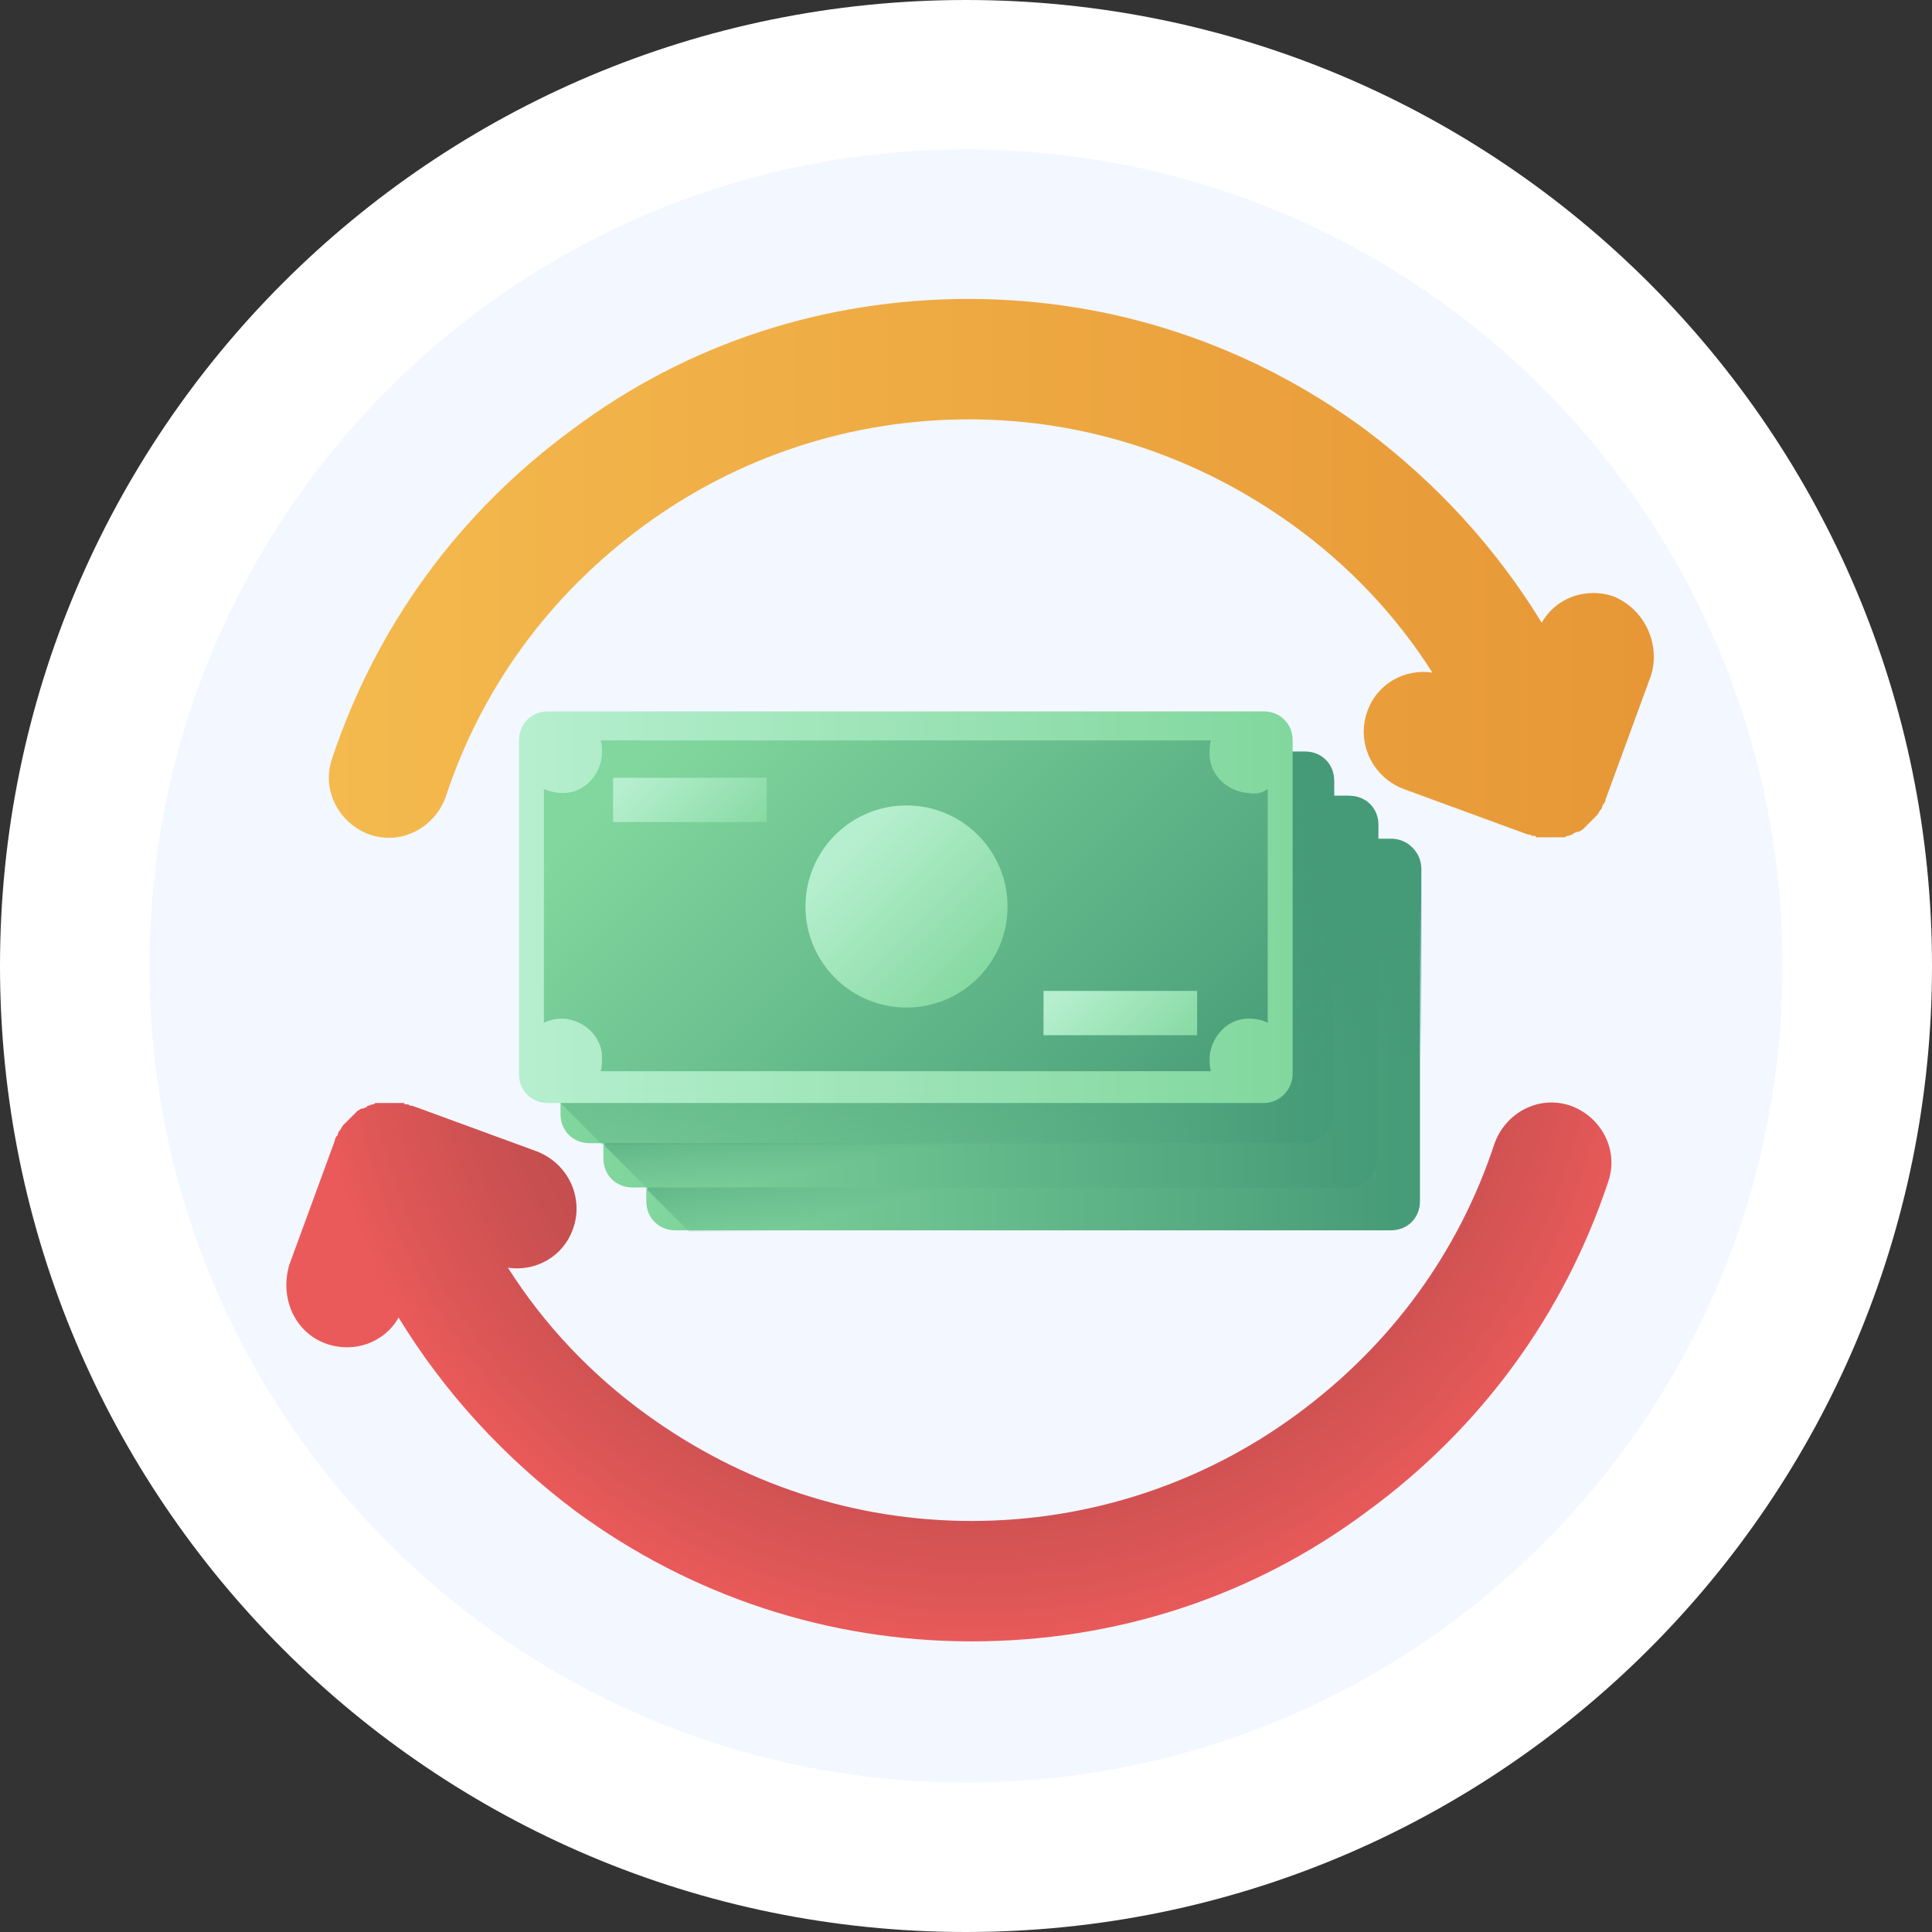 <svg width="60" height="60" viewBox="0 0 60 60" fill="none" xmlns="http://www.w3.org/2000/svg">
<rect x="0" y="0" width="60" height="60" fill="#333333" stroke="none"/>
<path d="M30 60C46.569 60 60 46.569 60 30C60 13.431 46.569 0 30 0C13.431 0 0 13.431 0 30C0 46.569 13.431 60 30 60Z" fill="white"/>
<path d="M30 55.358C44.005 55.358 55.358 44.005 55.358 30C55.358 15.995 44.005 4.642 30 4.642C15.995 4.642 4.642 15.995 4.642 30C4.642 44.005 15.995 55.358 30 55.358Z" fill="#F3F7FF"/>
<path d="M43.196 38.209H20.975C20.459 38.209 20.072 37.822 20.072 37.307V26.948C20.072 26.433 20.459 26.046 20.975 26.046H43.196C43.711 26.046 44.098 26.433 44.098 26.948V37.307C44.098 37.822 43.711 38.209 43.196 38.209Z" fill="url(#paint0_linear)"/>
<path d="M20.115 36.963L21.405 38.252H43.238C43.754 38.252 44.141 37.865 44.141 37.35V26.991C44.141 26.476 43.754 26.089 43.238 26.089H21.018C20.502 26.089 20.115 26.476 20.115 26.991V36.92V36.963Z" fill="url(#paint1_linear)"/>
<path d="M41.862 36.877H19.642C19.126 36.877 18.739 36.49 18.739 35.974V25.616C18.739 25.1 19.126 24.714 19.642 24.714H41.862C42.378 24.714 42.765 25.1 42.765 25.616V35.974C42.765 36.447 42.378 36.877 41.862 36.877Z" fill="url(#paint2_linear)"/>
<path d="M18.783 35.587L20.072 36.877H41.906C42.422 36.877 42.809 36.49 42.809 35.974V25.616C42.809 25.1 42.422 24.714 41.906 24.714H19.686C19.17 24.714 18.783 25.1 18.783 25.616V35.544V35.587Z" fill="url(#paint3_linear)"/>
<path d="M40.53 35.502H18.31C17.794 35.502 17.407 35.115 17.407 34.599V24.241C17.407 23.725 17.794 23.338 18.31 23.338H40.53C41.046 23.338 41.433 23.725 41.433 24.241V34.599C41.39 35.115 41.003 35.502 40.53 35.502Z" fill="url(#paint4_linear)"/>
<path d="M17.407 34.255L18.697 35.544H40.53C41.046 35.544 41.433 35.158 41.433 34.642V24.284C41.433 23.768 41.046 23.381 40.53 23.381H18.31C17.794 23.381 17.407 23.768 17.407 24.284V34.212V34.255Z" fill="url(#paint5_linear)"/>
<path d="M39.241 34.255H17.02C16.505 34.255 16.118 33.868 16.118 33.352V22.994C16.118 22.479 16.505 22.092 17.02 22.092H39.241C39.757 22.092 40.144 22.479 40.144 22.994V33.352C40.144 33.825 39.757 34.255 39.241 34.255Z" fill="url(#paint6_linear)"/>
<path d="M38.768 24.628C38.124 24.585 37.565 24.069 37.565 23.424C37.565 23.295 37.565 23.123 37.608 22.994H18.654C18.697 23.123 18.697 23.252 18.697 23.424C18.654 24.069 18.138 24.628 17.493 24.628C17.278 24.628 17.063 24.585 16.892 24.499V31.762C17.063 31.676 17.278 31.633 17.493 31.633C18.138 31.676 18.697 32.192 18.697 32.837C18.697 32.966 18.697 33.138 18.654 33.267H37.608C37.565 33.138 37.565 33.009 37.565 32.837C37.608 32.192 38.124 31.633 38.768 31.633C38.983 31.633 39.198 31.676 39.37 31.762V24.499C39.198 24.628 39.026 24.671 38.768 24.628Z" fill="url(#paint7_linear)"/>
<path d="M28.152 31.29C29.885 31.29 31.29 29.885 31.29 28.152C31.29 26.419 29.885 25.014 28.152 25.014C26.419 25.014 25.015 26.419 25.015 28.152C25.015 29.885 26.419 31.29 28.152 31.29Z" fill="url(#paint8_linear)"/>
<path d="M23.811 24.155H19.04V25.53H23.811V24.155Z" fill="url(#paint9_linear)"/>
<path d="M37.178 30.774H32.407V32.149H37.178V30.774Z" fill="url(#paint10_linear)"/>
<path d="M50.114 18.524C49.255 18.224 48.309 18.567 47.88 19.341C46.461 17.02 44.613 15 42.378 13.324C38.811 10.702 34.556 9.284 30.086 9.284C25.616 9.284 21.361 10.659 17.794 13.324C14.269 15.903 11.69 19.427 10.315 23.553C9.971 24.542 10.53 25.573 11.476 25.917C12.464 26.261 13.495 25.702 13.839 24.756C14.957 21.361 17.063 18.481 19.985 16.332C22.908 14.183 26.433 13.023 30.086 13.023C33.739 13.023 37.221 14.183 40.186 16.332C41.905 17.579 43.367 19.126 44.484 20.888C43.624 20.759 42.765 21.232 42.464 22.092C42.12 23.037 42.593 24.112 43.581 24.499L47.45 25.917C47.45 25.917 47.45 25.917 47.493 25.917C47.536 25.917 47.579 25.96 47.579 25.96H47.622C47.665 25.96 47.708 25.96 47.708 26.003H47.751C47.794 26.003 47.837 26.003 47.88 26.003H47.922C47.965 26.003 48.008 26.003 48.094 26.003C48.137 26.003 48.18 26.003 48.223 26.003H48.266C48.309 26.003 48.352 26.003 48.395 26.003H48.438C48.481 26.003 48.524 26.003 48.524 26.003H48.567C48.61 26.003 48.61 26.003 48.653 25.96C48.653 25.96 48.653 25.96 48.696 25.96C48.739 25.96 48.782 25.917 48.825 25.917C48.825 25.917 48.868 25.917 48.868 25.874C48.911 25.874 48.954 25.831 48.997 25.831H49.04C49.083 25.788 49.126 25.788 49.169 25.745L49.212 25.702C49.255 25.659 49.255 25.659 49.298 25.616L49.341 25.573C49.384 25.53 49.384 25.53 49.427 25.487C49.427 25.487 49.427 25.487 49.47 25.444C49.513 25.401 49.556 25.358 49.599 25.315C49.642 25.272 49.642 25.229 49.685 25.186C49.685 25.186 49.685 25.143 49.728 25.143C49.728 25.1 49.771 25.057 49.771 25.014C49.771 25.014 49.771 24.971 49.814 24.971C49.814 24.928 49.857 24.885 49.857 24.885V24.843L51.275 20.974C51.576 19.986 51.06 18.911 50.114 18.524Z" fill="url(#paint11_linear)"/>
<path d="M10.143 41.734C11.003 42.034 11.948 41.691 12.378 40.917C13.797 43.238 15.645 45.258 17.88 46.934C21.447 49.556 25.702 50.974 30.172 50.974C34.642 50.974 38.897 49.599 42.464 46.934C45.989 44.355 48.567 40.831 49.943 36.705C50.286 35.716 49.728 34.685 48.782 34.341C47.794 33.997 46.762 34.556 46.418 35.502C45.301 38.897 43.195 41.777 40.272 43.926C37.35 46.075 33.825 47.235 30.172 47.235C26.519 47.235 23.037 46.075 20.072 43.926C18.352 42.679 16.891 41.132 15.774 39.37C16.633 39.499 17.493 39.026 17.794 38.166C18.137 37.221 17.665 36.146 16.676 35.759L12.808 34.341C12.808 34.341 12.808 34.341 12.765 34.341C12.722 34.341 12.679 34.298 12.679 34.298H12.636C12.593 34.298 12.55 34.298 12.55 34.255H12.507C12.464 34.255 12.421 34.255 12.378 34.255H12.335C12.292 34.255 12.249 34.255 12.163 34.255C12.12 34.255 12.077 34.255 12.034 34.255H11.991C11.948 34.255 11.905 34.255 11.863 34.255H11.819C11.777 34.255 11.733 34.255 11.733 34.255H11.691C11.648 34.255 11.648 34.255 11.605 34.298C11.605 34.298 11.605 34.298 11.562 34.298C11.519 34.298 11.476 34.341 11.433 34.341C11.433 34.341 11.39 34.341 11.39 34.384C11.347 34.384 11.304 34.427 11.261 34.427H11.218C11.175 34.47 11.132 34.47 11.089 34.513L11.046 34.556C11.003 34.599 11.003 34.599 10.96 34.642L10.917 34.685C10.874 34.728 10.874 34.728 10.831 34.771C10.831 34.771 10.831 34.771 10.788 34.814C10.745 34.857 10.702 34.9 10.659 34.943C10.616 34.986 10.616 35.029 10.573 35.072C10.573 35.072 10.573 35.115 10.53 35.115C10.53 35.158 10.487 35.201 10.487 35.244C10.487 35.244 10.487 35.287 10.444 35.287C10.444 35.33 10.401 35.373 10.401 35.373V35.416L8.983 39.284C8.682 40.315 9.155 41.39 10.143 41.734Z" fill="url(#paint12_radial)"/>
<defs>
<linearGradient id="paint0_linear" x1="20.098" y1="32.128" x2="44.112" y2="32.128" gradientUnits="userSpaceOnUse">
<stop stop-color="#81D79D"/>
<stop offset="1" stop-color="#459A77"/>
</linearGradient>
<linearGradient id="paint1_linear" x1="33.19" y1="35.799" x2="31.931" y2="31.22" gradientUnits="userSpaceOnUse">
<stop stop-color="#459A77" stop-opacity="0"/>
<stop offset="1" stop-color="#459A77"/>
</linearGradient>
<linearGradient id="paint2_linear" x1="18.747" y1="30.777" x2="42.761" y2="30.777" gradientUnits="userSpaceOnUse">
<stop stop-color="#81D79D"/>
<stop offset="1" stop-color="#459A77"/>
</linearGradient>
<linearGradient id="paint3_linear" x1="31.691" y1="35.001" x2="30.86" y2="31.023" gradientUnits="userSpaceOnUse">
<stop stop-color="#459A77" stop-opacity="0"/>
<stop offset="1" stop-color="#459A77"/>
</linearGradient>
<linearGradient id="paint4_linear" x1="17.397" y1="29.427" x2="41.41" y2="29.427" gradientUnits="userSpaceOnUse">
<stop stop-color="#81D79D"/>
<stop offset="1" stop-color="#459A77"/>
</linearGradient>
<linearGradient id="paint5_linear" x1="31.21" y1="36.312" x2="27.349" y2="21.021" gradientUnits="userSpaceOnUse">
<stop stop-color="#459A77" stop-opacity="0"/>
<stop offset="1" stop-color="#459A77"/>
</linearGradient>
<linearGradient id="paint6_linear" x1="16.126" y1="28.156" x2="40.14" y2="28.156" gradientUnits="userSpaceOnUse">
<stop stop-color="#B6EFCF"/>
<stop offset="1" stop-color="#81D79D"/>
</linearGradient>
<linearGradient id="paint7_linear" x1="21.861" y1="21.884" x2="37.141" y2="37.164" gradientUnits="userSpaceOnUse">
<stop stop-color="#81D79D"/>
<stop offset="1" stop-color="#459A77"/>
</linearGradient>
<linearGradient id="paint8_linear" x1="26.277" y1="26.3" x2="30.798" y2="30.821" gradientUnits="userSpaceOnUse">
<stop stop-color="#B6EFCF"/>
<stop offset="1" stop-color="#81D79D"/>
</linearGradient>
<linearGradient id="paint9_linear" x1="20.156" y1="23.546" x2="23.316" y2="26.706" gradientUnits="userSpaceOnUse">
<stop stop-color="#B6EFCF"/>
<stop offset="1" stop-color="#81D79D"/>
</linearGradient>
<linearGradient id="paint10_linear" x1="33.515" y1="30.172" x2="36.675" y2="33.332" gradientUnits="userSpaceOnUse">
<stop stop-color="#B6EFCF"/>
<stop offset="1" stop-color="#81D79D"/>
</linearGradient>
<linearGradient id="paint11_linear" x1="10.204" y1="17.678" x2="51.337" y2="17.678" gradientUnits="userSpaceOnUse">
<stop stop-color="#F4BA4E"/>
<stop offset="1" stop-color="#E79736"/>
</linearGradient>
<radialGradient id="paint12_radial" cx="0" cy="0" r="1" gradientUnits="userSpaceOnUse" gradientTransform="translate(30.392 30.275) rotate(180) scale(21.082)">
<stop stop-color="#AF4849"/>
<stop offset="0.317" stop-color="#B2494A"/>
<stop offset="0.538" stop-color="#BA4B4C"/>
<stop offset="0.729" stop-color="#C84F50"/>
<stop offset="0.902" stop-color="#DC5656"/>
<stop offset="1" stop-color="#EB5A5A"/>
</radialGradient>
</defs>
</svg>
